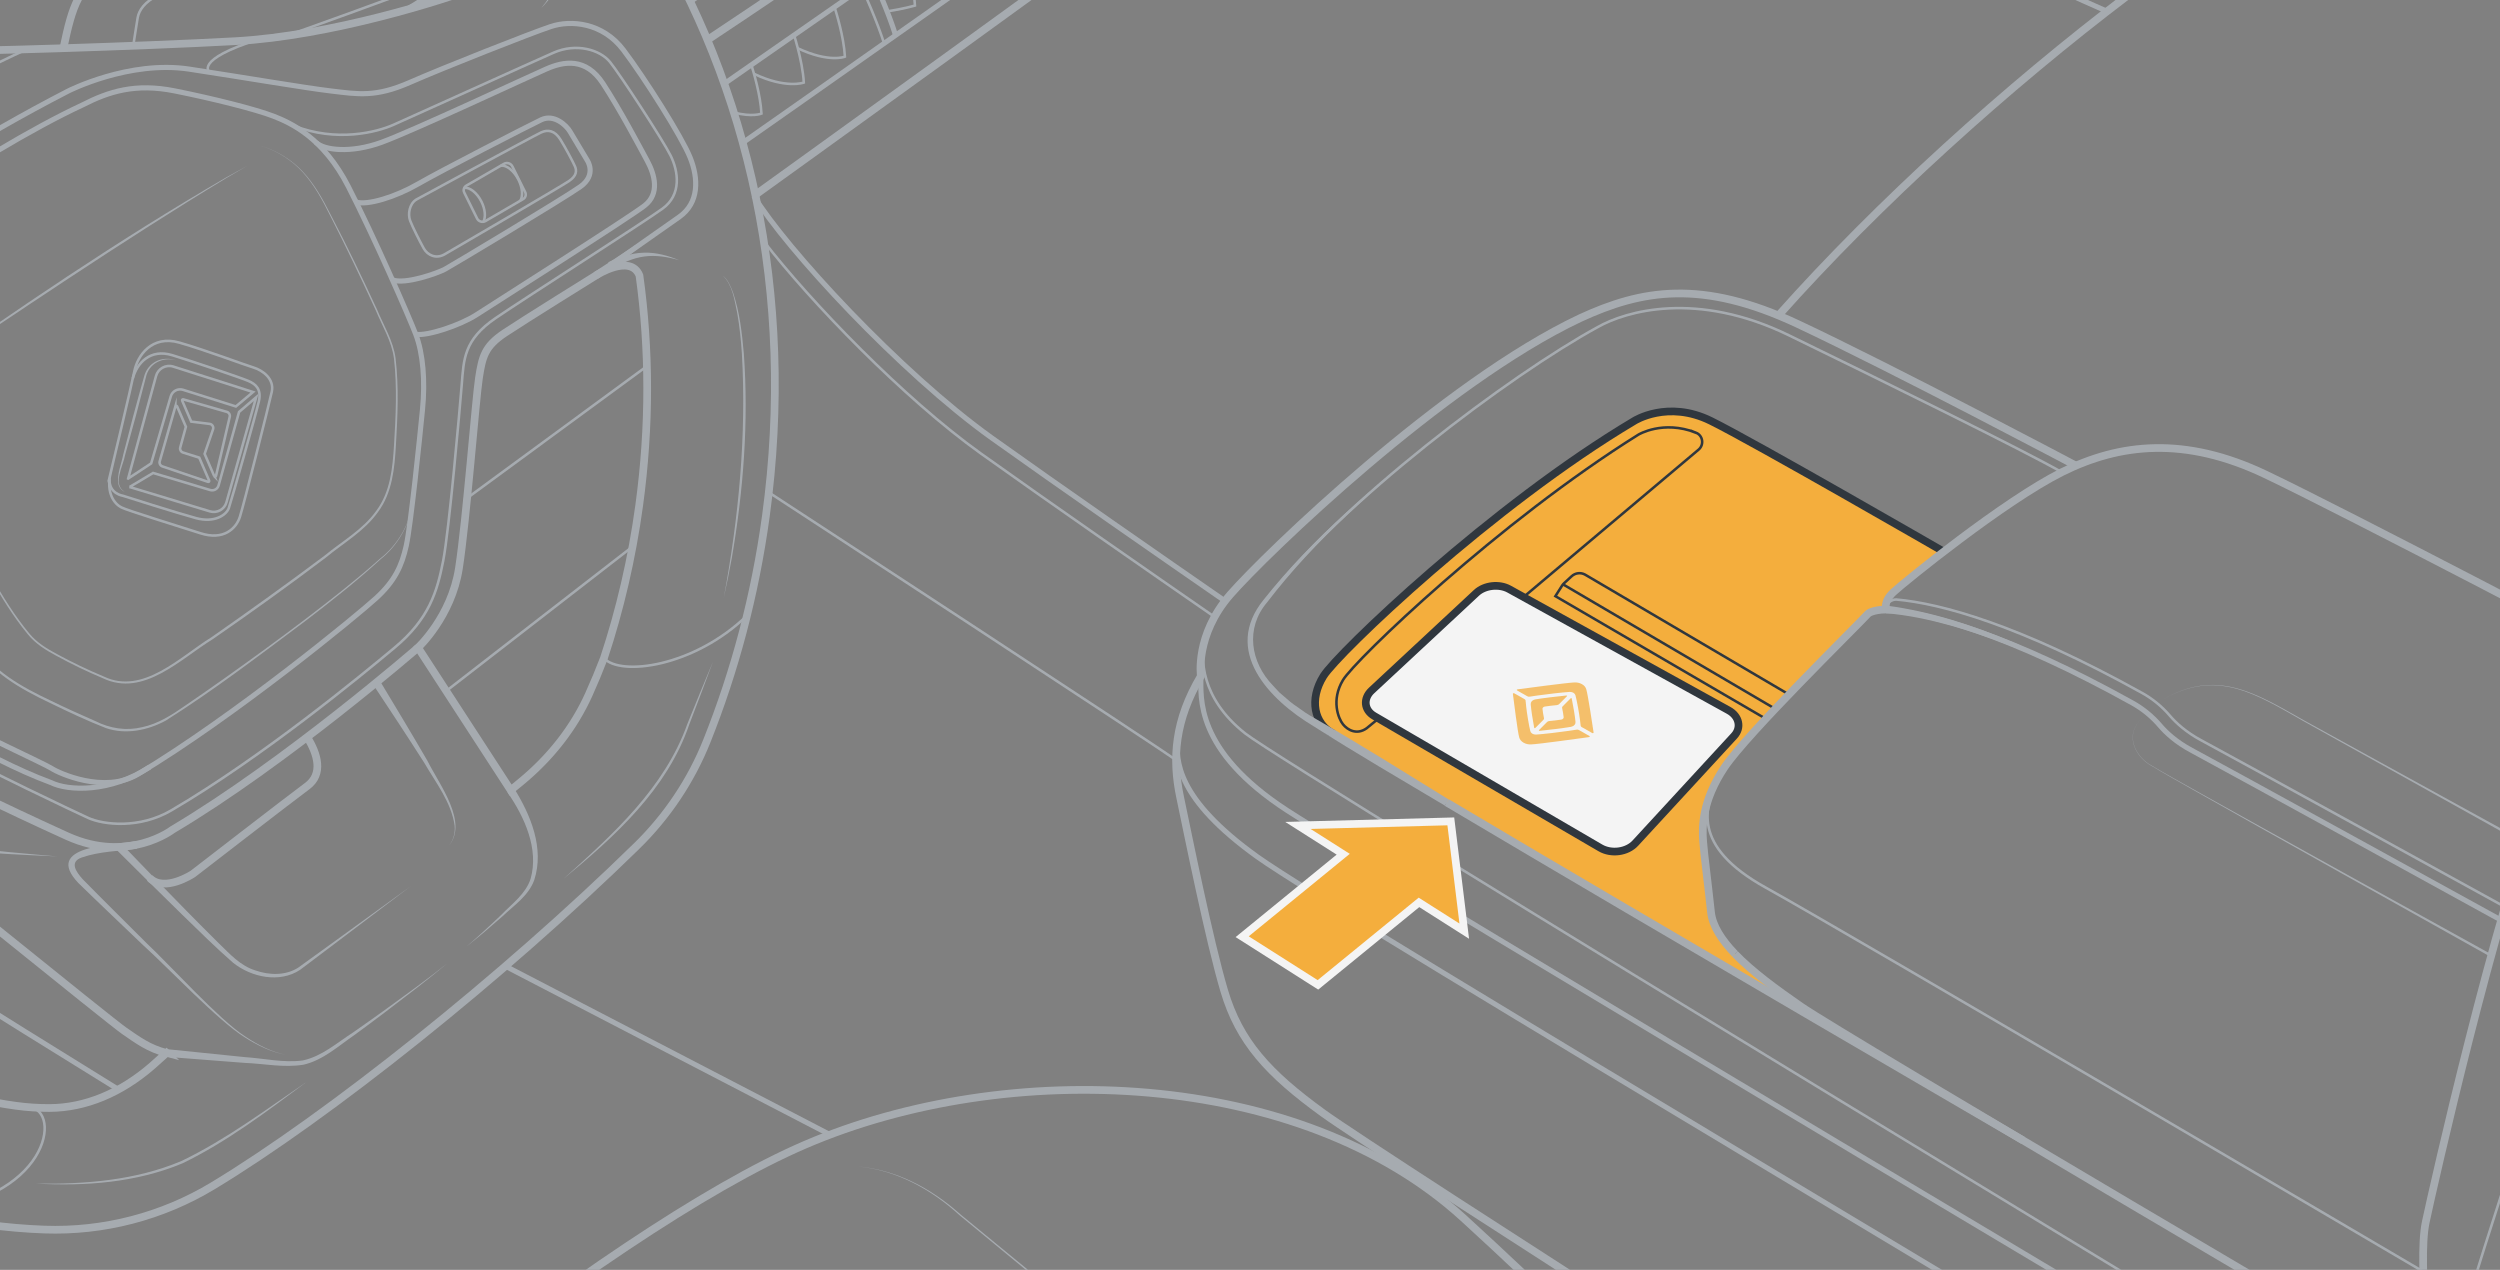 <?xml version="1.0" encoding="UTF-8"?><svg xmlns="http://www.w3.org/2000/svg" width="487.497" height="247.629" xmlns:xlink="http://www.w3.org/1999/xlink" viewBox="0 0 487.497 247.629"><rect x="0" y="0" width="487.497" height="247.629" fill="#808080" stroke="none"/><defs><clipPath id="uuid-c921f895-9990-429e-a34b-789d96eb3dba"><rect width="487.497" height="252.078" style="fill:none; stroke-width:0px;"/></clipPath></defs><g id="uuid-f09c639e-d815-4866-a4df-77ba5a33bfc8"><g style="clip-path:url(#uuid-c921f895-9990-429e-a34b-789d96eb3dba);"><path d="m379.009,107.561c-5.052,3.883-8.93,7.095-9.794,7.899-2.072,1.934-1.381,3.38-1.381,3.38-2.827.069-3.567.824-3.567.824-2.842,3.064-23.624,23.407-28,29.974-4.376,6.562-4.376,11.595-4.159,14.437.222,2.842.878,7.657,1.534,13.78.286,2.694,2.057,5.432,4.672,8.151,3.335,3.469,8.047,6.917,12.828,10.228,3.217,2.225,21.448,13.149,42.915,25.888-6.113-3.552-72.228-42.022-111.936-65.626-8.851-5.26-16.39-9.779-21.66-13.011-.025-.015-.049-.03-.069-.044-3.163-2.087-5.072-7.169-2.324-11.595,2.803-4.505,33.062-33.417,60.628-49.778,0,0,6.503-4.149,14.905,0,8.407,4.144,45.407,25.494,45.407,25.494Z" style="fill:#f4ae3d; stroke-width:0px;"/><path d="m344.845,140.47l-41.546-24.218,1.31-2.066c.105-.165.231-.316.374-.449l1.486-1.371c.714-.659,1.769-.786,2.619-.316l39.744,23.369" style="fill:none; stroke:#30373e; stroke-miterlimit:10; stroke-width:.5px;"/><line x1="304.767" y1="113.938" x2="346.602" y2="138.484" style="fill:none; stroke:#30373e; stroke-miterlimit:10; stroke-width:.5px;"/><path d="m-3.051,348.194c47.739-48.035,120.808-108.115,160.103-125.002,39.295-16.887,96.323-14.853,128.277,14.289,29.073,26.515,107.168,102.947,118.859,120.159" style="fill:none; stroke:#a6abb0; stroke-miterlimit:10; stroke-width:1.5px;"/><path d="m587.173,337.171s-2.166,3.599-5.885,2.802-24.702-3.984-28.686-5.578c-3.984-1.594-48.872-22.311-70.121-39.576,0,0-6.584-4.944-7.351-14.532-.767-9.588-3.835-33.942-2.109-41.995s13.232-58.87,22.82-84.183c4.219-11.697,9.972-17.258,13.04-20.71s79.772-79.005,87.251-85.142c7.479-6.136,14.574-10.355,36.051-3.26,21.477,7.095,55.611,25.696,63.664,36.243" style="fill:none; stroke:#a6abb0; stroke-miterlimit:10; stroke-width:1.5px;"/><path d="m430.804,327.594c-42.268-26.105-162.064-102.753-172.784-110.525-10.72-7.772-16.348-13.936-19.296-23.852-2.948-9.916-7.024-30.284-8.604-37.788-1.58-7.504-1.044-15.008,4.048-23.584,0,0-1.185-7.983,5.739-15.914,6.924-7.931,41.546-41.337,68.235-53.905,11.96-5.518,23.668-7.658,42.427,1.155,18.758,8.813,54.387,27.697,54.387,27.697" style="fill:none; stroke:#a6abb0; stroke-miterlimit:10; stroke-width:1.5px;"/><path d="m346.794,61.516c39.1-43.957,100.369-90.504,127.214-96.349,26.846-5.845,47.196-6.278,58.021-6.062s27.928,3.68,48.495,19.268c20.567,15.588,93.3,78.659,109.975,97.567" style="fill:none; stroke:#a6abb0; stroke-miterlimit:10; stroke-width:1.5px;"/><path d="m362.945-224.141c-23.382,18.06-81.403,62.225-86.815,66.122s-11.474,9.526-10.608,21.217,1.948,36.986,1.948,43.083c0,6.502-1.943,11.803-7.144,16.237-6.495,5.537-80.59,57.553-122.374,85.264" style="fill:none; stroke:#a6abb0; stroke-miterlimit:10; stroke-width:1.5px;"/><path d="m241.126-63.43s.195,14.697,0,19.362-2.74,15.267-11.751,22.37c-9.012,7.103-82.378,59.901-82.378,59.901" style="fill:none; stroke:#a6abb0; stroke-miterlimit:10; stroke-width:1.5px;"/><path d="m124.125,165.01c5.946-5.813,10.626-12.794,13.71-20.517,5.453-13.653,9.391-28.368,11.511-43.869C161.131,14.453,112.273-63.391,40.218-73.245-31.837-83.1-99.803-21.233-111.588,64.937c-11.785,86.171,37.074,164.014,109.129,173.869,3.708.507,7.405.824,11.084.958,11.559.42,22.993-2.556,32.895-8.534,22.549-13.614,56.507-40.704,82.605-66.22Z" style="fill:none; stroke:#a6abb0; stroke-miterlimit:10; stroke-width:1.5px;"/><path d="m-73.764,44.877S-24.135,14.043-21.02,12.174s8.099-2.492,10.591-2.284,37.589-.831,56.279-1.857C64.541,7.007,86.762-.078,93.2-2.57c6.438-2.492,6.022-9.137,4.153-12.38s-9.345-9.841-15.838-11.918c-2.591-.829-4.726-1.525-6.356-2.063-2.352-.776-4.525-2.004-6.424-3.595-12.153-10.177-23.619-13.275-23.619-13.275-2.017-.43-4.059-.787-6.127-1.07C-3.127-52.631-44.712-26.246-66.179,17.745c-8.835,18.104-9.829,50.985-13.403,65.019-2.181,8.564-6.615,24.647-4.611,33.833" style="fill:none; stroke:#a6abb0; stroke-miterlimit:10; stroke-width:1.5px;"/><path d="m124.695,53.728c1.982,14.284,2.059,29.384-.052,44.819-1.42,10.382-3.753,20.353-6.877,29.794-.919,2.4-1.904,4.764-2.953,7.089-2.911,6.453-7.428,12.246-13.232,17.026-.66.544-1.326,1.089-1.997,1.634l-18.07-27.803s6.511-6.023,7.976-15.464c1.465-9.441,3.256-32.882,3.907-37.114s1.139-6.186,5.046-8.79c3.907-2.604,17.743-11.19,17.743-11.19,0,0,6.76-4.354,8.508,0Z" style="fill:none; stroke:#a6abb0; stroke-miterlimit:10; stroke-width:1.5px;"/><path d="m32.472,205.33c-.96.879-1.894,1.713-2.796,2.499-6.128,5.33-13.073,8.199-19.981,8.231-2.199.01-4.402-.133-6.605-.434-20.84-2.85-39.176-13.299-53.59-28.934,0,0-5.046-6.035-1.302-10.593,3.744-4.558,19.534-16.604,19.534-16.604,0,0,6.837,1.628,9.278,3.581s44.602,36.138,47.207,37.928c2.604,1.791,4.792,3.445,8.256,4.327Z" style="fill:none; stroke:#a6abb0; stroke-miterlimit:10; stroke-width:1.5px;"/><path d="m81.515,126.287s-25.882,22.464-47.858,35.486c0,0-8.627,6.674-20.511,1.302-11.883-5.372-27.347-12.952-27.347-12.952,0,0-4.069-2.046-6.837,0s-11.232,9.371-11.232,9.371" style="fill:none; stroke:#a6abb0; stroke-miterlimit:10; stroke-width:1.5px;"/><path d="m-43.326,168.299c-8.477,7.799-18.244,12.52-20.848,5.683-2.604-6.837-7.488-19.553-9.116-26.299s-3.418-13.745,3.907-21.396,19.534-20.32,21.976-23.345c2.442-3.025,4.558-5.141-.814-11.002-5.372-5.86-8.115-10.255-10.813-13.185-2.698-2.93-4.326-8.953,1.534-13.999,5.86-5.046,35.324-28.746,70.81-47.011,0,0,11.883-6.056,23.603-4.265,11.72,1.791,22.464,3.647,27.673,4.265,5.209.618,8.627,1.269,15.301-1.661,6.674-2.93,23.603-9.604,27.51-10.906,3.907-1.302,10.092-.814,14.162,4.558,4.069,5.372,11.395,16.929,13.023,20.999,1.628,4.069,1.791,8.79-2.116,11.557-3.907,2.767-16.278,11.436-16.278,11.436" style="fill:none; stroke:#a6abb0; stroke-miterlimit:10;"/><polygon points="132.466 42.292 116.618 54.342 115.757 53.114 132.466 42.292 132.466 42.292" style="fill:#a6abb0; stroke-width:0px;"/><path d="m32.545,204.584l15.18,1.551c3.717.238,7.576,1.16,11.303.652,3.714-.784,6.664-3.422,9.807-5.452,2.09-1.453,4.168-2.925,6.235-4.412,4.125-2.986,8.258-5.967,12.239-9.146-3.903,3.276-7.963,6.359-12.016,9.447-2.031,1.539-4.074,3.062-6.131,4.568-3.146,2.149-6.127,4.929-9.965,5.821-3.842.639-7.669-.201-11.534-.355,0-0-15.263-1.182-15.263-1.182,0,0,.146-1.493.146-1.493h0Z" style="fill:#a6abb0; stroke-width:0px;"/><path d="m100.2,153.66c3.287,5.235,5.996,11.775,3.97,17.968-1.113,3.043-3.889,4.871-6.134,7.01-2.315,2.047-4.671,4.047-7.095,5.96,2.344-2.009,4.615-4.1,6.84-6.235,2.065-2.143,4.74-4.058,5.681-6.984,1.673-5.847-1.203-12.088-4.492-16.858-0,0,1.229-.86,1.229-.86h0Z" style="fill:#a6abb0; stroke-width:0px;"/><path d="m26.719,165.477c-3.614.497-7.301.545-10.708,1.71-2.581.866-1.159,2.83.108,4.253,4.076,4.153,8.316,8.319,12.466,12.477,4.455,4.167,14.177,14.943,19.204,18.176,2.426,1.642,5.095,2.998,7.986,3.605-2.903-.546-5.615-1.851-8.088-3.45-5.049-3.085-15.103-13.74-19.626-17.797-4.258-4.09-8.511-8.089-12.772-12.253-7.026-7.408,6.859-7.368,11.241-8.208,0,0,.189,1.488.189,1.488h0Z" style="fill:#a6abb0; stroke-width:0px;"/><path d="m23.759,164.626c4.176,4.343,8.371,8.671,12.593,12.97,2.111,2.149,4.231,4.289,6.375,6.4,2.125,2.062,4.138,4.314,7.043,5.227,2.733.964,5.96,1.053,8.425-.566l7.321-5.29,14.642-10.61-14.424,10.915-7.226,5.452c-3.982,2.632-9.503,1.455-13.06-1.393-3.438-2.987-6.622-6.185-9.89-9.339-4.315-4.215-8.6-8.456-12.87-12.716l1.071-1.05h0Z" style="fill:#a6abb0; stroke-width:0px;"/><path d="m74.024,132.682c3.152,5.223,6.297,10.446,9.356,15.728,2.203,4.478,8.232,12.162,3.928,16.756,1.048-1.125,1.505-2.694,1.341-4.191-.651-4.529-3.649-8.31-5.895-12.187-3.271-5.136-6.632-10.223-9.996-15.302,0,0,1.266-.804,1.266-.804h0Z" style="fill:#a6abb0; stroke-width:0px;"/><path d="m59.89,143.737c2.097,3.347,3.178,7.216,0,9.56s-22.286,17.115-22.286,17.115c0,0-5.561,3.678-8.412.793" style="fill:none; stroke:#a6abb0; stroke-miterlimit:10; stroke-width:1.5px;"/><path d="m-25.015,161.078c11.601,3.978,24.068,4.849,36.236,5.929-12.316-.593-24.773-.95-36.703-4.503,0-0.0.467-1.426.467-1.426h0Z" style="fill:#a6abb0; stroke-width:0px;"/><path d="m6.928,230.798c9.619.152,19.519-.623,28.45-4.404,8.716-4.178,16.541-10.068,24.512-15.504-7.77,5.776-15.566,11.728-24.314,15.963-9.021,3.769-18.99,4.489-28.648,3.945h0Z" style="fill:#a6abb0; stroke-width:0px;"/><path d="m118.612,51.122c2.159-.951,4.513-1.793,6.943-1.849,2.427-.081,4.756.585,6.91,1.481-2.24-.665-4.588-1.056-6.85-.733-2.267.3-4.329,1.295-6.333,2.443l-.671-1.342h0Z" style="fill:#a6abb0; stroke-width:0px;"/><path d="m108.532-19.031c3.644,6.458,2.387,15.413-2.968,20.564,4.751-5.59,5.914-13.858,2.968-20.564h0Z" style="fill:#a6abb0; stroke-width:0px;"/><path d="m117.767,128.341c3.234,3.575,17.536,1.711,27.887-8.295" style="fill:none; stroke:#a6abb0; stroke-miterlimit:10; stroke-width:.5px;"/><path d="m5.631,215.903c6.605.434,3.96,18.615-21.387,20.255" style="fill:none; stroke:#a6abb0; stroke-miterlimit:10; stroke-width:.5px;"/><path d="m-50.51,65.193C-35.415,51.63-3.804,29.753,16.104,20.456c5.141-2.625,10.282-4.266,17.939-2.735,7.657,1.531,15.86,3.61,19.251,4.922,3.391,1.313,9.735,4.157,14.657,13.782,4.922,9.626,11.699,25.049,13.123,28.767s1.862,9.079,1.315,14.657c-.547,5.579-2.297,22.642-3.172,26.58-.875,3.938-2.246,6.879-5.826,10.166-3.581,3.288-27.574,23.021-46.458,34.352-6.563,3.938-15.532-.219-16.845-1.094s-15.97-7.547-18.814-9.516c-2.844-1.969-6.235-4.047-9.188-10.282-2.953-6.235-14.767-32.486-16.298-35.44s-3.719-6.344-6.563-9.079-7.438-7-9.735-9.407-3.5-6.454,0-10.938Z" style="fill:none; stroke:#a6abb0; stroke-miterlimit:10;"/><path d="m-18.755,137.296s15.17,10.315,28.734,15.32c3.281,1.614,11.441,2.014,19.213-3.048" style="fill:none; stroke:#a6abb0; stroke-miterlimit:10;"/><path d="m61.59,27.746c1.544,1.571,6.823,2.189,12.825,0,6.001-2.189,28.744-12.824,32.113-14.298,3.369-1.474,7.686-2.316,11.055,2.843s7.136,12.319,8.622,15.056,2.468,6.423-.497,8.739c-2.965,2.316-29.498,19.162-32.762,21.268-3.264,2.106-9.632,4.202-11.87,3.838" style="fill:none; stroke:#a6abb0; stroke-miterlimit:10;"/><path d="m69.447,39.41c2.23.676,7.693-1.009,12.068-3.535,4.375-2.527,21.611-11.371,24.049-12.529,2.437-1.158,4.859,1.053,5.596,2.316s3.369,5.628,3.369,5.628c0,0,1.895,2.795-1.369,5.111-3.264,2.316-25.058,15.372-26.427,16.109s-7.804,3.048-10.22,2.05" style="fill:none; stroke:#a6abb0; stroke-miterlimit:10;"/><path d="m-39.572,92.32c2.314,3.528,4.315,6.567-1.023,12.011-5.338,5.444-20.764,20.611-23.486,23.463-2.722,2.852-5.596,7.518-4.289,13.481,1.307,5.963,6.752,23.206,7.918,25.797s3.63,6.877,9.981,2.271c6.352-4.606,23.717-18.753,27.479-21.661,3.762-2.908,7.651-4.463,13.873-1.093s23.333,11.55,26.314,12.905,10.002,2.169,16.212-1.471c17.646-10.341,36.805-26.114,43.546-31.737,6.741-5.623,8.296-10.938,9.463-16.901s3.241-29.685,3.63-34.481.389-8.647,6.611-12.879,28.777-18.621,32.537-21.343,3.111-7.259,1.556-10.37-9.866-15.836-11.803-18.224c-1.938-2.387-6.553-3.761-10.986-1.817s-28.025,12.652-31.266,14.078-11.024,3.458-19.437.165" style="fill:none; stroke:#a6abb0; stroke-miterlimit:10; stroke-width:.5px;"/><path d="m-76.263,62.026C-57.723,47.202-20.891,21.336,5.218,9.618" style="fill:none; stroke:#a6abb0; stroke-miterlimit:10; stroke-width:.5px;"/><path d="m40.861,14.09s-3.171-2.383,9.572-6.421" style="fill:none; stroke:#a6abb0; stroke-miterlimit:10; stroke-width:.5px;"/><path d="m-35.522,77.471c4.514,4.462,8.669,9.3,12.315,14.507,3.732,5.182,6.183,11.101,9.241,16.649,2.969,5.601,6.081,11.158,9.137,16.691,3.348,5.528,9.122,8.651,14.797,11.342,2.85,1.387,5.739,2.698,8.645,3.962,2.852,1.436,5.994,1.931,9.103,1.18,3.114-.659,5.797-2.39,8.382-4.192,2.623-1.783,5.222-3.604,7.813-5.436,5.174-3.676,10.31-7.406,15.365-11.242,5.048-3.844,10.062-7.742,14.8-11.963,3.413-2.659,5.822-6.673,6.36-10.988-.484,4.336-2.881,8.411-6.255,11.101-4.683,4.298-9.687,8.221-14.726,12.083-8.902,6.653-17.747,13.432-27.15,19.364-3.506,1.895-7.813,2.781-11.665,1.441-3.709-1.448-7.3-3.15-10.878-4.887-5.7-2.725-11.573-5.955-14.924-11.556-3.058-5.588-6.129-11.126-9.084-16.754-3.036-5.578-5.478-11.48-9.144-16.671-3.575-5.236-7.67-10.12-12.131-14.634h0Z" style="fill:#a6abb0; stroke-width:0px;"/><path d="m-23.965,78.321c5.777,6.955,11.191,14.237,15.683,22.101C-3.75,108.189-.034,116.603,5.738,123.548c1.456,1.752,3.367,2.928,5.357,3.986,2.968,1.619,6.03,3.08,9.149,4.385,7.64,3.654,14.892-3.911,21.002-7.668,7.407-5.176,14.759-10.439,21.986-15.863,3.445-2.841,7.528-5.113,10.149-8.799,2.753-3.704,3.171-8.332,3.451-12.796.345-5.618.627-11.292-.013-16.894-.439-3.367-2.291-6.328-3.567-9.431-2.827-6.16-5.745-12.282-8.824-18.32-3.317-6.719-6.411-11.466-13.918-13.852,7.54,2.33,10.689,7.044,14.08,13.768,3.149,6.008,6.077,12.128,8.925,18.284,1.296,3.114,3.174,6.118,3.622,9.508.662,5.63.396,11.323.068,16.963-.262,4.5-.702,9.256-3.482,13.005-2.613,3.725-6.754,6.061-10.215,8.93-7.21,5.463-14.565,10.727-22.003,15.873-6.29,3.852-13.511,11.385-21.409,7.647-3.131-1.321-6.194-2.794-9.173-4.431-1.996-1.066-3.98-2.305-5.434-4.075-5.79-7.013-9.466-15.411-13.985-23.226-4.416-7.895-9.76-15.219-15.471-22.222h0Z" style="fill:#a6abb0; stroke-width:0px;"/><path d="m81.176,38.914s23.036-12.495,24.362-13.097,2.652-.362,3.736,1.386,2.471,4.403,2.832,5.215.422,1.836-1.205,2.921-22.599,13.342-24.226,14.265-3.294.199-4.058-1.187-2.15-4.098-2.632-5.364-.175-3.285,1.19-4.138Z" style="fill:none; stroke:#a6abb0; stroke-miterlimit:10; stroke-width:.5px;"/><path d="m90.526,37.543l2.5,5.052c.304.615,1.065.843,1.658.498l7.328-4.275c.466-.272.641-.859.401-1.342l-2.499-5.024c-.304-.612-1.062-.84-1.653-.497l-7.33,4.247c-.467.271-.644.857-.405,1.341Z" style="fill:none; stroke:#a6abb0; stroke-miterlimit:10; stroke-width:.5px;"/><path d="m94.247,43.248c.498-.883.38-2.442-.38-3.957-.863-1.712-2.265-2.797-3.335-2.659" style="fill:none; stroke:#a6abb0; stroke-miterlimit:10; stroke-width:.5px;"/><path d="m101.49,39.11c.513-.909.391-2.515-.391-4.074-.889-1.763-2.332-2.881-3.434-2.738" style="fill:none; stroke:#a6abb0; stroke-miterlimit:10; stroke-width:.5px;"/><path d="m109.865,171.381c9.649-8.677,19.721-17.724,24.191-30.272,1.633-4.046,3.296-8.082,4.984-12.111-1.515,4.092-3.055,8.178-4.626,12.253-4.312,12.666-14.509,21.853-24.549,30.131h0Z" style="fill:#a6abb0; stroke-width:0px;"/><path d="m140.937,53.728c1.051.848,1.579,2.155,2.032,3.393,1.271,3.806,1.721,7.827,2.077,11.805.965,13.305-.079,26.709-2.333,39.837-.471,2.624-1.014,5.233-1.589,7.834,2.914-15.679,4.463-31.7,3.54-47.642-.174-2.652-.447-5.301-.907-7.917-.548-2.521-.878-5.433-2.82-7.309h0Z" style="fill:#a6abb0; stroke-width:0px;"/><path d="m21.578,92.186s4.01-16.697,4.608-19.749,3.411-7.181,8.797-5.625,12.627,4.309,14.423,4.847,4.129,2.214,3.591,4.728-5.506,22.203-6.224,24.417-3.112,4.668-7.72,3.172c-4.608-1.496-14.064-4.369-15.38-5.027s-3.057-2.737-2.095-6.763Z" style="fill:none; stroke:#a6abb0; stroke-miterlimit:10; stroke-width:.5px;"/><path d="m25.893,73.815c.815-3.044,3.405-5.866,7.714-4.55,4.309,1.317,13.465,4.428,14.842,5.027s2.573,1.556,2.035,3.95-5.386,19.45-5.865,20.826-2.794,2.932-6.364,1.975c-3.57-.958-14.282-4.369-14.282-4.369,0,0-2.718-.355-2.616-3.23" style="fill:none; stroke:#a6abb0; stroke-miterlimit:10; stroke-width:.5px;"/><path d="m24.989,93.323l4.488-2.958,3.826-13.08c.298-1.018,1.374-1.593,2.386-1.274l10.305,3.249,3.351-2.813-15.546-4.96c-1.443-.46-2.978.375-3.375,1.836l-5.436,20Z" style="fill:none; stroke:#a6abb0; stroke-miterlimit:10; stroke-width:.5px;"/><path d="m25.271,94.962l4.584-2.732,11.144,3.327c.696.208,1.426-.196,1.621-.895l3.998-14.333,3.334-2.858-5.791,20.476c-.393,1.389-1.85,2.186-3.232,1.767l-15.659-4.752Z" style="fill:none; stroke:#a6abb0; stroke-miterlimit:10; stroke-width:.5px;"/><path d="m34.199,79.258l-3.056,10.705c-.117.412.109.843.514.981l8.911,3.019c.146.049.281-.097.22-.239l-1.935-4.48-3.177-1.005c-.411-.13-.646-.561-.532-.977l1.107-4.044-1.719-3.981c-.066-.153-.288-.139-.334.022Z" style="fill:none; stroke:#a6abb0; stroke-miterlimit:10; stroke-width:.5px;"/><path d="m41.779,92.855l-1.879-4.352,1.64-4.788c.165-.482-.155-.994-.66-1.057l-3.594-.447-1.767-4.093c-.059-.138.068-.282.212-.241l8.509,2.442c.411.118.657.537.56.953l-2.686,11.552c-.039.167-.268.188-.336.03Z" style="fill:none; stroke:#a6abb0; stroke-miterlimit:10; stroke-width:.5px;"/><path d="m34.335,70.252c-2.624-.716-5.339.627-5.894,3.369,0-0-1.968,7.569-1.968,7.569l-2.077,7.544c-.365,2.123-2.55,5.721-.078,7.16-.613-.242-1.075-.81-1.219-1.466-.345-1.968.565-3.886.93-5.787 0,0,1.961-7.577,1.961-7.577.694-2.517,1.358-5.036,2.08-7.549.717-2.885,3.528-4.186,6.266-3.264h0Z" style="fill:#a6abb0; stroke-width:0px;"/><path d="m-16.745,74.419C2.974,60.515,23.181,46.722,44.053,34.628c0,0,4.242-2.343,4.242-2.343l-4.18,2.449C23.778,47.049,3.065,61.149-16.745,74.419h0Z" style="fill:#a6abb0; stroke-width:0px;"/><path d="m12.377,9.349c1.685-8.052,3.001-12.474,8.976-15.317,5.499-2.616,45.085-16.035,51.359-18.157.642-.217,1.304-.346,1.981-.385,1.58-.089,4.613-.084,7.924.854l.614,1.039s1.207-.483,2.269,1.641,3.814,10.379,4.007,10.958.434,1.979-.531,2.848c0,0-.224,2.559-1.826,3.862s-5.1,3.904-7.189,5.017" style="fill:none; stroke:#a6abb0; stroke-miterlimit:10; stroke-width:1.5px;"/><path d="m25.983,8.924s.621-4.072.863-5.472,1.303-3.09,4.152-4.49,41.468-14.965,44.364-15.786c2.897-.821,4.924-.066,5.793,2.139.869,2.205,2.317,6.502,2.607,7.612s.531,3.283-1.496,4.345c-2.027,1.062-26.45,9.732-26.45,9.732" style="fill:none; stroke:#a6abb0; stroke-miterlimit:10; stroke-width:.5px;"/><path d="m46.033-72.295l-9.972-24.704c-1.525-5.492,1.071-9.611,3.666-11.057,2.457-1.367,154.629-92.112,170.383-101.511.868-.518,1.831-.859,2.832-.997l2.763-.395s4.574-1.184,6.266,3.217c1.692,4.401,37.069,108.162,38.253,112.395,1.184,4.233.168,8.294-3.044,10.667C253.963-82.311,134.503.095,134.503.095" style="fill:none; stroke:#a6abb0; stroke-miterlimit:10; stroke-width:1.5px;"/><path d="m-67.379,20.389h.005v-.005C-31.346-2.303-.42-21.796.843-22.615c3.044-1.983,4.909-6.483,3.044-11.057-.36-.888-1.86-4.401-4.036-9.488" style="fill:none; stroke:#a6abb0; stroke-miterlimit:10;"/><path d="m233.859-58.273s.062,9.537,0,13.072-1.659,10.034-7.359,14.937c-5.701,4.903-81.66,58.094-81.66,58.094" style="fill:none; stroke:#a6abb0; stroke-miterlimit:10;"/><path d="m141.237,16.322s84.807-59.014,87.087-60.61c2.28-1.596,5.562-5.131,5.562-5.131" style="fill:none; stroke:#a6abb0; stroke-miterlimit:10;"/><path d="m176.506-8.218c.281.908.863,2.877,1.317,5.072.286,1.386.518,2.867.592,4.228,0,0-2.245.666-5.432,1.13" style="fill:none; stroke:#a6abb0; stroke-miterlimit:10; stroke-width:.5px;"/><path d="m162.725,1.368c.291.908,1.826,5.787,2.033,9.685,0,0-3.064,1.248-9.187-1.638" style="fill:none; stroke:#a6abb0; stroke-miterlimit:10; stroke-width:.5px;"/><path d="m147.03,14.395c6.217,2.975,9.711,1.711,9.711,1.711-.118-2.215-.666-4.751-1.169-6.69-.281-1.1-.553-2.008-.725-2.561" style="fill:none; stroke:#a6abb0; stroke-miterlimit:10; stroke-width:.5px;"/><path d="m146.512,12.657c.4,1.258,1.776,5.812,1.974,9.498,0,0-1.791.735-5.378-.217" style="fill:none; stroke:#a6abb0; stroke-miterlimit:10; stroke-width:.5px;"/><path d="m170.38-3.959s2.989,6.593,4.259,10.852" style="fill:none; stroke:#a6abb0; stroke-miterlimit:10;"/><path d="m168.25-2.019s2.989,6.593,4.259,10.852" style="fill:none; stroke:#a6abb0; stroke-miterlimit:10; stroke-width:.5px;"/><path d="m23.085,212.447c-24.393-15.044-49.428-30.793-68.014-42.723" style="fill:none; stroke:#a6abb0; stroke-miterlimit:10;"/><line x1="98.558" y1="188.403" x2="161.852" y2="221.259" style="fill:none; stroke:#a6abb0; stroke-miterlimit:10;"/><path d="m146.996,38.205c6.162,10.144,28.513,34.399,46.433,47.213,12.69,9.069,34.059,23.895,45.446,31.774" style="fill:none; stroke:#a6abb0; stroke-miterlimit:10;"/><path d="m148.95,47.062c9.078,11.762,27.265,30.61,42.323,41.376,12.69,9.069,34.059,23.895,45.446,31.774" style="fill:none; stroke:#a6abb0; stroke-miterlimit:10; stroke-width:.5px;"/><path d="m229.333,148.265c.005-.385-79.415-52.246-79.415-52.246" style="fill:none; stroke:#a6abb0; stroke-miterlimit:10; stroke-width:.5px;"/><line x1="123.347" y1="106.588" x2="87.012" y2="134.745" style="fill:none; stroke:#a6abb0; stroke-miterlimit:10; stroke-width:.5px;"/><line x1="90.532" y1="97.535" x2="126.204" y2="71.359" style="fill:none; stroke:#a6abb0; stroke-miterlimit:10; stroke-width:.5px;"/><path d="m326.182-145.349s-3.095,54.13-3.749,66.556c-.654,12.426,7.848,43.03,34.879,56.176,27.032,13.147,53.562,24.829,53.562,24.829" style="fill:none; stroke:#a6abb0; stroke-miterlimit:10;"/><path d="m166.994,227.431c7.722.596,14.643,4.304,20.333,9.405,41.086,33.685,82.285,67.518,119.681,105.331-0.0 0-8.106-8.004-8.106-8.004l-8.258-7.847c-27.715-25.884-56.804-50.505-85.891-74.8,0,0-17.58-14.492-17.58-14.492-5.603-5.139-12.502-8.926-20.179-9.593h0Z" style="fill:#a6abb0; stroke-width:0px;"/><path d="m229.626,144.154c-.293,4.112-.325,11.528,15.548,22.919,15.873,11.39,184.856,111.367,208.869,126.647" style="fill:none; stroke:#a6abb0; stroke-miterlimit:10;"/><path d="m234.168,131.846c.049,4.061-1.31,14.412,16.884,26.228,18.194,11.815,212.4,127.355,212.4,127.355" style="fill:none; stroke:#a6abb0; stroke-miterlimit:10;"/><path d="m234.837,125.173c-.585,2.875-.973,10.797,7.992,17.858,8.965,7.06,225.689,138.118,225.689,138.118" style="fill:none; stroke:#a6abb0; stroke-miterlimit:10; stroke-width:.5px;"/><path d="m402.051,92.075c-6.971-4-35.278-17.965-53.244-26.706-17.967-8.741-31.79-4.707-37.282-1.569-17.034,9.301-50.317,34.292-64.774,53.392,0,0-10.422,10.821,7.957,22.7,18.379,11.879,139.802,82.498,139.802,82.498" style="fill:none; stroke:#a6abb0; stroke-miterlimit:10; stroke-width:.5px;"/><path d="m330.698,84.365c1.372.537,1.651,2.362.525,3.312-11.516,9.71-63.056,53.151-64.748,54.345-1.905,1.345-3.698.335-4.595-.785s-2.353-4.706,0-8.629c2.353-3.922,30.482-30.93,57.602-47.852,0,0,4.78-2.909,11.216-.391Z" style="fill:none; stroke:#30373e; stroke-miterlimit:10; stroke-width:.5px;"/><path d="m334.83,152.01c-2.087,5.104-5.444,12.818,9.555,21.112s128.117,74.819,128.117,74.819" style="fill:none; stroke:#a6abb0; stroke-miterlimit:10; stroke-width:.5px;"/><path d="m367.834,118.842c8.838.775,24.159,4.999,47.978,18.234,2.043,1.135,3.865,2.629,5.384,4.405,1.198,1.401,3.158,3.231,6.141,4.823,5.793,3.09,60.382,33.123,60.382,33.123" style="fill:none; stroke:#a6abb0; stroke-miterlimit:10;"/><path d="m367.899,118.095c17.242,2.302,32.909,10.645,47.913,18.981-11.367-6.031-23.102-11.599-35.506-15.117-4.122-1.131-8.318-2.041-12.537-2.369,0,0,.131-1.494.131-1.494h0Z" style="fill:#a6abb0; stroke-width:0px;"/><path d="m488.419,176.823s-53.384-29.37-59.177-32.46c-2.984-1.591-4.943-3.422-6.141-4.823-1.519-1.776-3.341-3.27-5.384-4.405-23.82-13.235-39.141-17.459-47.978-18.234,0,0-1.904,0-1.904,1.941" style="fill:none; stroke:#a6abb0; stroke-miterlimit:10; stroke-width:.5px;"/><path d="m421.677,136.452c10.522-6.186,18.176-1.288,27.534,3.981,5.611,3.08,36.902,20.259,43.187,23.71,0,0-.244.436-.244.436-6.462-3.602-37.291-20.782-43.029-23.98-9.319-5.32-16.894-10.259-27.448-4.147h0Z" style="fill:#a6abb0; stroke-width:0px;"/><path d="m485.66,186.578c-12.732-7.127-44.972-25.183-57.228-32.12-3.165-1.81-6.361-3.564-9.474-5.468-2.226-1.492-3.902-4.456-2.657-7.082.372-.837.975-1.549,1.652-2.155-.674.61-1.273,1.323-1.639,2.16-1.223,2.622.454,5.556,2.676,7.03,3.116,1.882,6.327,3.62,9.501,5.41,12.165,6.793,44.812,24.829,57.412,31.787,0,0-.243.437-.243.437h0Z" style="fill:#a6abb0; stroke-width:0px;"/><path d="m478.593,290.414c-1.769-3.284-4.726-9.903,0-27.555,4.726-17.653,24.384-76.495,27.594-84.585,3.21-8.091,11.635-12.704,26.078-5.483,14.443,7.221,30.201,16.205,35.706,19.619,7.942,4.925,14.042,12.277,10.632,24.513-3.41,12.236-26.031,96.929-27.281,102.305-1.495,6.428-2.986,13.268,1.281,15.169" style="fill:none; stroke:#a6abb0; stroke-miterlimit:10; stroke-width:.5px;"/><path d="m479.067-30.674c10.648,4.057,20.925,9.161,30.462,15.436l27.999,19.637c18.533,13.264,37.158,26.471,54.627,41.131-4.421-3.597-8.895-7.127-13.442-10.562-13.576-10.39-27.501-20.313-41.473-30.162,0,0-27.895-19.768-27.895-19.768-9.499-6.277-19.704-11.491-30.278-15.712h0Z" style="fill:#a6abb0; stroke-width:0px;"/><path d="m473.808,269.187s-114.135-67.047-122.667-72.954c-4.781-3.31-9.493-6.757-12.828-10.226" style="fill:none; stroke:#a6abb0; stroke-miterlimit:10; stroke-width:1.5px;"/><path d="m260.053,143.093c-3.864-1.931-4.785-6.743-1.983-11.247,2.802-4.504,33.059-33.417,60.627-49.779,0,0,6.5-4.146,14.905,0,8.405,4.146,45.405,25.497,45.405,25.497" style="fill:none; stroke:#30373e; stroke-miterlimit:10; stroke-width:1.5px;"/><path d="m338.314,186.007c-2.616-2.722-4.385-5.457-4.674-8.15-.656-6.125-1.313-10.938-1.531-13.782-.219-2.844-.219-7.875,4.157-14.438,4.375-6.563,25.158-26.908,28.002-29.971,0,0,.738-.754,3.566-.823,0,0-.69-1.449,1.38-3.38s21.524-17.729,32.837-23.386c11.314-5.657,24.007-7.037,39.667.414,15.66,7.45,71.349,36.649,71.349,36.649" style="fill:none; stroke:#a6abb0; stroke-miterlimit:10; stroke-width:1.5px;"/><path d="m282.12,156.496c41.666,24.762,112.391,65.894,112.391,65.894" style="fill:none; stroke:#a6abb0; stroke-miterlimit:10; stroke-width:1.5px;"/><path d="m280.266,85.162c-11.966,9.729-23.773,20.013-33.175,32.288-4.29,5.039-3.279,11.675,1.158,16.255-0,0,1.24,1.331,1.24,1.331l1.39,1.191c.771.738,2.034,1.598,2.925,2.209.853.659,2.194,1.426,3.144,1.964,8.635,4.964,17.052,10.268,25.53,15.49,0,0-.72,1.212-.72,1.212-8.564-5.101-17.192-10.12-25.597-15.477-8.802-5.256-17.807-14.755-9.751-24.689,9.689-12.178,21.666-22.226,33.855-31.773h0Z" style="fill:#a6abb0; stroke-width:0px;"/></g></g><g id="uuid-27b90851-76a0-47da-a97b-05bba5790d7d"><path d="m312.076,165.338l-44.107-25.719c-1.991-1.161-2.205-3.4-.492-4.995l20.441-19.029c1.579-1.47,4.418-1.791,6.354-.722l42.806,23.644c2.071,1.144,2.558,3.374,1.072,4.987l-19.262,20.908c-1.617,1.755-4.674,2.172-6.812.926Z" style="fill:#f4f4f4; stroke:#30373e; stroke-linecap:round; stroke-linejoin:round; stroke-width:1.5px;"/><g style="opacity:.75;"><path d="m310.75,142.838c-.175-1.176-1.109-7.459-1.439-8.465-.113-.352-.36-.702-.839-.97h-0s-0-0-0-0c-.479-.269-.996-.347-1.476-.328-1.373.048-9.573,1.145-11.095,1.349-.131.023-.169.154-.066.213.417.236,1.383.786,1.966,1.117.206.117.295.123.535.087.24-.036,1.433-.215,1.433-.215,1.518-.23,5.052-.63,6.265-.7.455-.026.76.155.764.157h0s0.0 0.0 0.0 0c.004.002.321.172.416.507.253.896.74,3.574.876,4.745,0,0,.109.922.131,1.108.022.186.055.25.264.368.593.336,1.581.894,2.007,1.136.105.059.264-.005.257-.107" style="fill:#f4ae3d; stroke-width:0px;"/><path d="m295.011,135.296c.143,1.155.927,7.48,1.239,8.518.107.365.352.728.838,1.007h0s0.0 0.0 0.0 0c.486.279,1.014.36,1.507.339,1.407-.054,9.745-1.211,11.28-1.424.132-.024.166-.159.061-.219-.426-.242-1.412-.803-2.006-1.141-.209-.119-.299-.125-.54-.088-.241.037-1.442.222-1.442.222-1.532.238-5.114.655-6.348.729-.463.028-.771-.158-.776-.161h-0s-0-0-0-0c-.004-.002-.324-.176-.416-.521-.243-.917-.689-3.622-.804-4.79,0,0-.092-.913-.111-1.096-.018-.183-.05-.246-.256-.363-.584-.331-1.553-.879-1.97-1.116-.103-.058-.263.004-.258.105" style="fill:#f4ae3d; stroke-width:0px;"/><path d="m301.063,139.966c-.105-.486-.259-1.37-.277-1.736-.011-.164.121-.285.121-.285,0,0,.118-.129.33-.166.473-.087,1.639-.218,2.284-.275.266-.025.373-.076.512-.214.426-.427,1.223-1.226,1.525-1.528.061-.061.008-.151-.114-.14-1.44.134-4.751.53-5.939.738-.549.08-.776.349-.776.349h0s0,0,0,0c0,0-.283.237-.237.656.056.919.451,3.448.673,4.546.023.095.144.113.217.039.309-.309,1.116-1.118,1.548-1.551.14-.14.175-.232.134-.434" style="fill:#f4ae3d; stroke-width:0px;"/><path d="m302.167,140.596c.649-.058,1.82-.191,2.294-.279.213-.037.33-.167.33-.167h0s0,0,0,0c0,0,.132-.122.12-.286-.021-.368-.181-1.251-.288-1.734-.042-.2-.008-.292.13-.43.426-.427,1.218-1.222,1.519-1.525.072-.072.191-.055.215.038.234,1.079.662,3.595.731,4.521.053.423-.228.664-.228.664,0,0-.225.273-.776.355-1.195.213-4.539.622-5.999.761-.127.009-.183-.074-.11-.148.309-.31,1.115-1.119,1.546-1.553.14-.14.248-.191.516-.217" style="fill:#f4ae3d; stroke-width:0px;"/></g></g><g id="uuid-c65458a8-426e-414e-9d67-e5b142f4fc49"><polygon points="256.997 192.047 276.698 175.963 285.529 181.576 282.907 160.169 253.094 160.96 261.924 166.573 242.223 182.656 256.997 192.047" style="fill:#f4ae3d; stroke:#f4f4f4; stroke-miterlimit:10; stroke-width:1.5px;"/></g></svg>